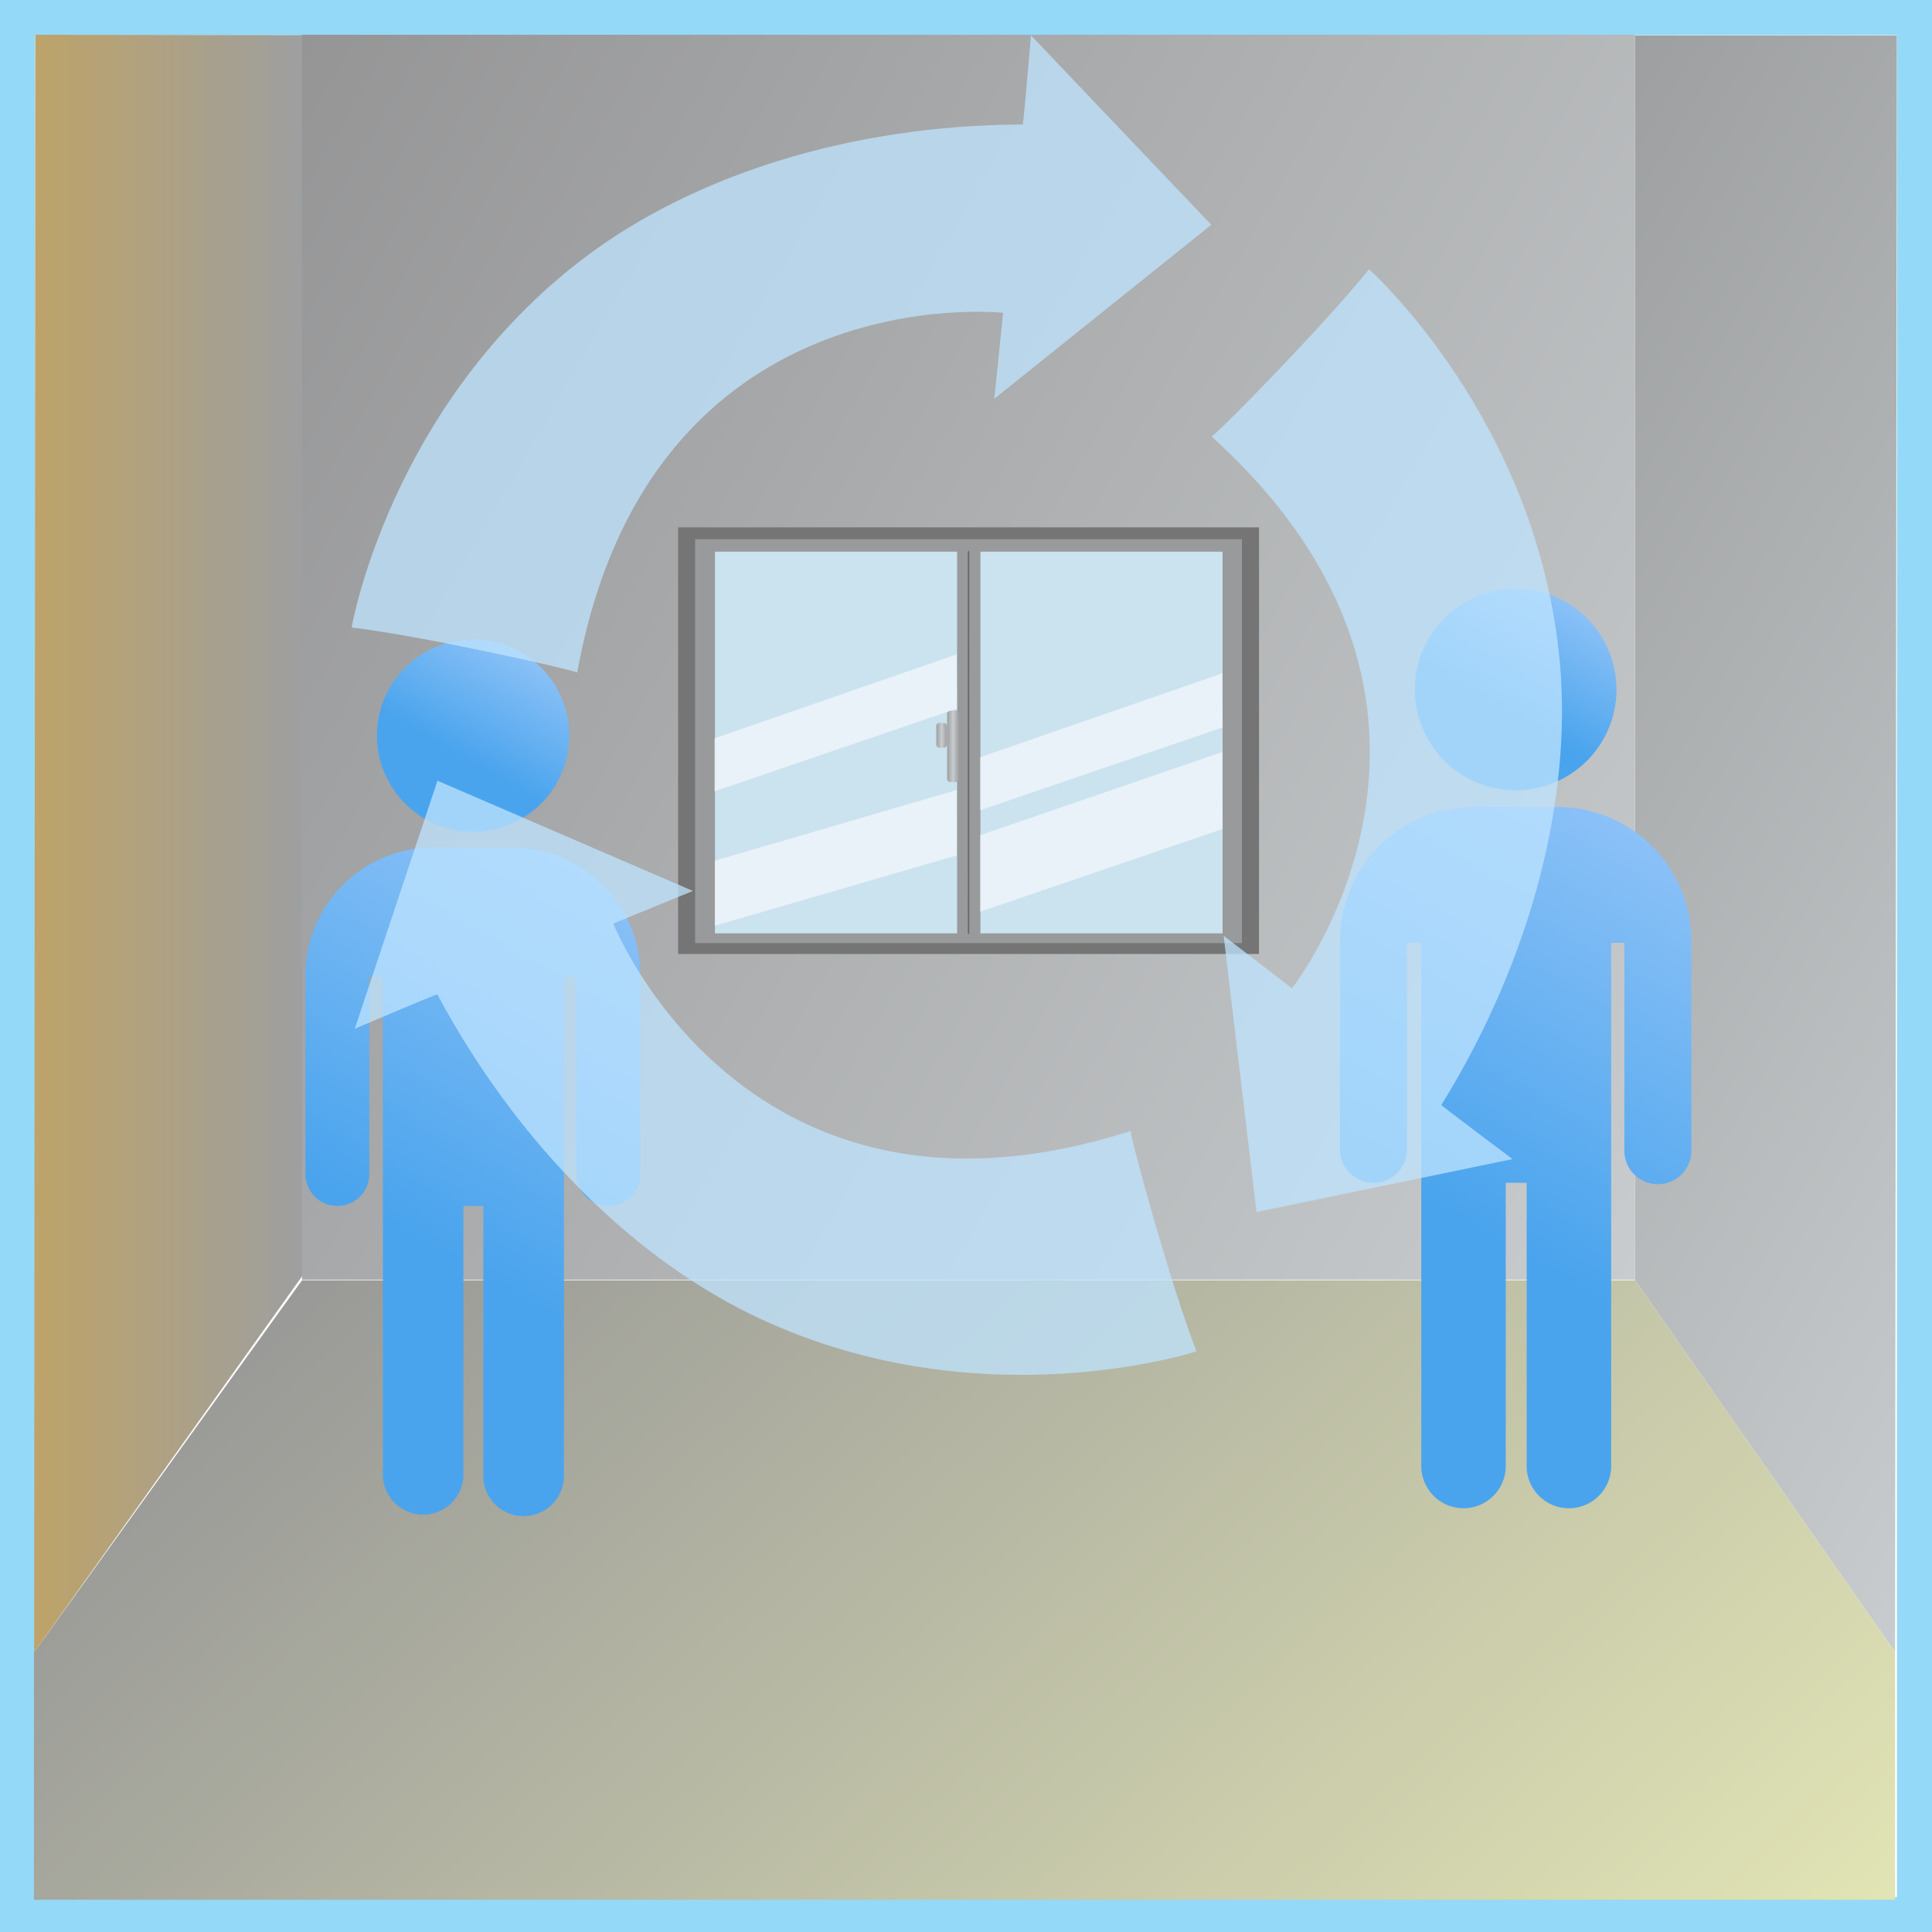 <svg xmlns="http://www.w3.org/2000/svg" xmlns:xlink="http://www.w3.org/1999/xlink" viewBox="0 0 330.78 330.78"><rect x="0" y="0" width="330.78" height="330.78" fill="#333333" stroke="none"/><defs><style>.cls-1,.cls-16{fill:#fff;}.cls-1{stroke:#94d9f7;stroke-miterlimit:10;stroke-width:6px;}.cls-2{fill:url(#未命名漸層_7);}.cls-3{fill:url(#未命名漸層_29);}.cls-4{fill:url(#未命名漸層_35);}.cls-5{fill:url(#未命名漸層_23);}.cls-6{fill:#757575;}.cls-7{fill:#989a9b;}.cls-8{fill:#cbe2ef;}.cls-9{fill:url(#未命名漸層_104);}.cls-10{fill:url(#未命名漸層_104-2);}.cls-11{fill:none;stroke:#686868;stroke-linecap:round;stroke-linejoin:round;stroke-width:0.25px;}.cls-12{fill:url(#未命名漸層_75);}.cls-13{fill:url(#未命名漸層_75-2);}.cls-14{fill:url(#未命名漸層_75-3);}.cls-15{fill:url(#未命名漸層_75-4);}.cls-16{opacity:0.56;}.cls-17{opacity:0.75;}.cls-18{fill:#bfe4ff;}</style><linearGradient id="未命名漸層_7" x1="5.85" y1="144.41" x2="52.29" y2="144.41" gradientUnits="userSpaceOnUse"><stop offset="0" stop-color="#bea369"/><stop offset="1" stop-color="#9d9fa0"/></linearGradient><linearGradient id="未命名漸層_29" x1="384.43" y1="179" x2="231.18" y2="90.53" gradientUnits="userSpaceOnUse"><stop offset="0" stop-color="#c8ccce"/><stop offset="1" stop-color="#9d9fa0"/></linearGradient><linearGradient id="未命名漸層_35" x1="297.56" y1="188.57" x2="34.09" y2="36.46" gradientUnits="userSpaceOnUse"><stop offset="0" stop-color="#c8ccce"/><stop offset="1" stop-color="#959596"/></linearGradient><linearGradient id="未命名漸層_23" x1="262.17" y1="403.23" x2="65.21" y2="186.94" gradientUnits="userSpaceOnUse"><stop offset="0" stop-color="#e6e9b6"/><stop offset="1" stop-color="#959596"/></linearGradient><linearGradient id="未命名漸層_104" x1="162.16" y1="127.78" x2="164.16" y2="127.78" gradientUnits="userSpaceOnUse"><stop offset="0" stop-color="#9d9fa0"/><stop offset="0.51" stop-color="#c8ccce"/><stop offset="1" stop-color="#9d9fa0"/></linearGradient><linearGradient id="未命名漸層_104-2" x1="160.3" y1="125.89" x2="162.13" y2="125.89" xlink:href="#未命名漸層_104"/><linearGradient id="未命名漸層_75" x1="89.2" y1="111.68" x2="72.73" y2="140.2" gradientUnits="userSpaceOnUse"><stop offset="0" stop-color="#8bc1f7"/><stop offset="0.62" stop-color="#4aa4ed"/></linearGradient><linearGradient id="未命名漸層_75-2" x1="106.38" y1="152.47" x2="51.05" y2="248.3" xlink:href="#未命名漸層_75"/><linearGradient id="未命名漸層_75-3" x1="268.14" y1="103.1" x2="250.87" y2="133" xlink:href="#未命名漸層_75"/><linearGradient id="未命名漸層_75-4" x1="286.16" y1="145.87" x2="228.13" y2="246.38" xlink:href="#未命名漸層_75"/></defs><title>prev_img_5</title><g id="圖層_2" data-name="圖層 2"><g id="圖層_3" data-name="圖層 3"><rect class="cls-1" x="3" y="3" width="324.78" height="324.78"/><polygon class="cls-2" points="51.75 218.46 52.29 6.01 6.04 5.95 5.85 282.88 51.75 218.46"/><polygon class="cls-3" points="279.94 219.2 279.94 6.06 324.76 6.06 324.46 282.87 279.94 219.2"/><rect class="cls-4" x="51.71" y="5.95" width="228.23" height="213.14"/><polygon class="cls-5" points="51.71 219.2 5.81 282.93 5.81 325.26 324.46 325.26 324.46 282.87 279.94 219.2 51.71 219.2"/><rect class="cls-6" x="116.1" y="90.29" width="99.46" height="73.04"/><rect class="cls-7" x="119.01" y="92.32" width="93.62" height="69.15"/><rect class="cls-8" x="167.86" y="94.45" width="41.46" height="65.35"/><rect class="cls-8" x="122.41" y="94.45" width="41.46" height="65.35"/><rect class="cls-9" x="162.16" y="121.66" width="1.99" height="12.24" rx="0.54"/><rect class="cls-10" x="160.3" y="123.76" width="1.83" height="4.26" rx="0.54"/><line class="cls-11" x1="165.82" y1="94.45" x2="165.83" y2="159.79"/><path class="cls-12" d="M81,142.4a16.46,16.46,0,1,0-16.46-16.46A16.46,16.46,0,0,0,81,142.4Z"/><path class="cls-13" d="M87.77,145.11H74.16A21.87,21.87,0,0,0,52.29,167v34a5.47,5.47,0,0,0,10.94,0V167.29h2.32v85.4a6.9,6.9,0,0,0,13.79,0V206.47h3.41v46.22a6.89,6.89,0,0,0,6.9,6.89h0a6.89,6.89,0,0,0,6.9-6.89v-85.4H98.7V201a5.47,5.47,0,0,0,10.94,0V167A21.87,21.87,0,0,0,87.77,145.11Z"/><path class="cls-14" d="M259.51,135.31a17.26,17.26,0,1,0-17.27-17.26A17.26,17.26,0,0,0,259.51,135.31Z"/><path class="cls-15" d="M266.65,138.16H252.37a22.94,22.94,0,0,0-22.94,22.93v35.68a5.74,5.74,0,1,0,11.48,0V161.42h2.43V251a7.23,7.23,0,0,0,14.46,0V202.51h3.58V251a7.23,7.23,0,0,0,7.23,7.23h0a7.23,7.23,0,0,0,7.24-7.23V161.42h2.26v35.35a5.74,5.74,0,1,0,11.47,0V161.09A22.93,22.93,0,0,0,266.65,138.16Z"/><polygon class="cls-16" points="167.81 156.1 167.81 142.99 209.27 128.75 209.33 141.93 167.81 156.1"/><polygon class="cls-16" points="122.38 158.5 122.38 147.36 163.78 135.26 163.81 146.46 122.38 158.5"/><polygon class="cls-16" points="167.81 138.72 167.81 129.65 209.27 115.27 209.33 124.55 167.81 138.72"/><polygon class="cls-16" points="122.33 135.49 122.33 126.41 163.79 112.03 163.85 121.32 122.33 135.49"/><g class="cls-17"><path class="cls-18" d="M60.2,107.44s6.57-38.19,40-63.42c18.22-13.74,44.9-22.61,74.92-22.71.2-1.33,1.4-15.25,1.4-15.25l30.87,32.43L170.24,68.27l1.5-14.71s-60.59-6.72-72.91,61.59C97.34,114.47,71.68,108.77,60.2,107.44Z"/><path class="cls-18" d="M234.39,46.09s28.95,25.76,32.69,67.5c2,22.73-4.54,50.07-20.31,75.61,1,.87,12.2,9.25,12.2,9.25l-43.84,9.06-5.63-47.3,11.7,9s37.72-47.9-13.76-94.46C208.8,73.91,227.2,55.13,234.39,46.09Z"/><path class="cls-18" d="M204.85,231.36s-36.81,12.1-74.8-5.62c-20.67-9.64-41-29.06-55.19-55.51-1.27.44-14.12,5.9-14.12,5.9L74.9,133.67l43.74,18.87L105,158.12s22.48,56.67,88.59,35.51C193.63,195.26,200.63,220.6,204.85,231.36Z"/></g></g></g></svg>